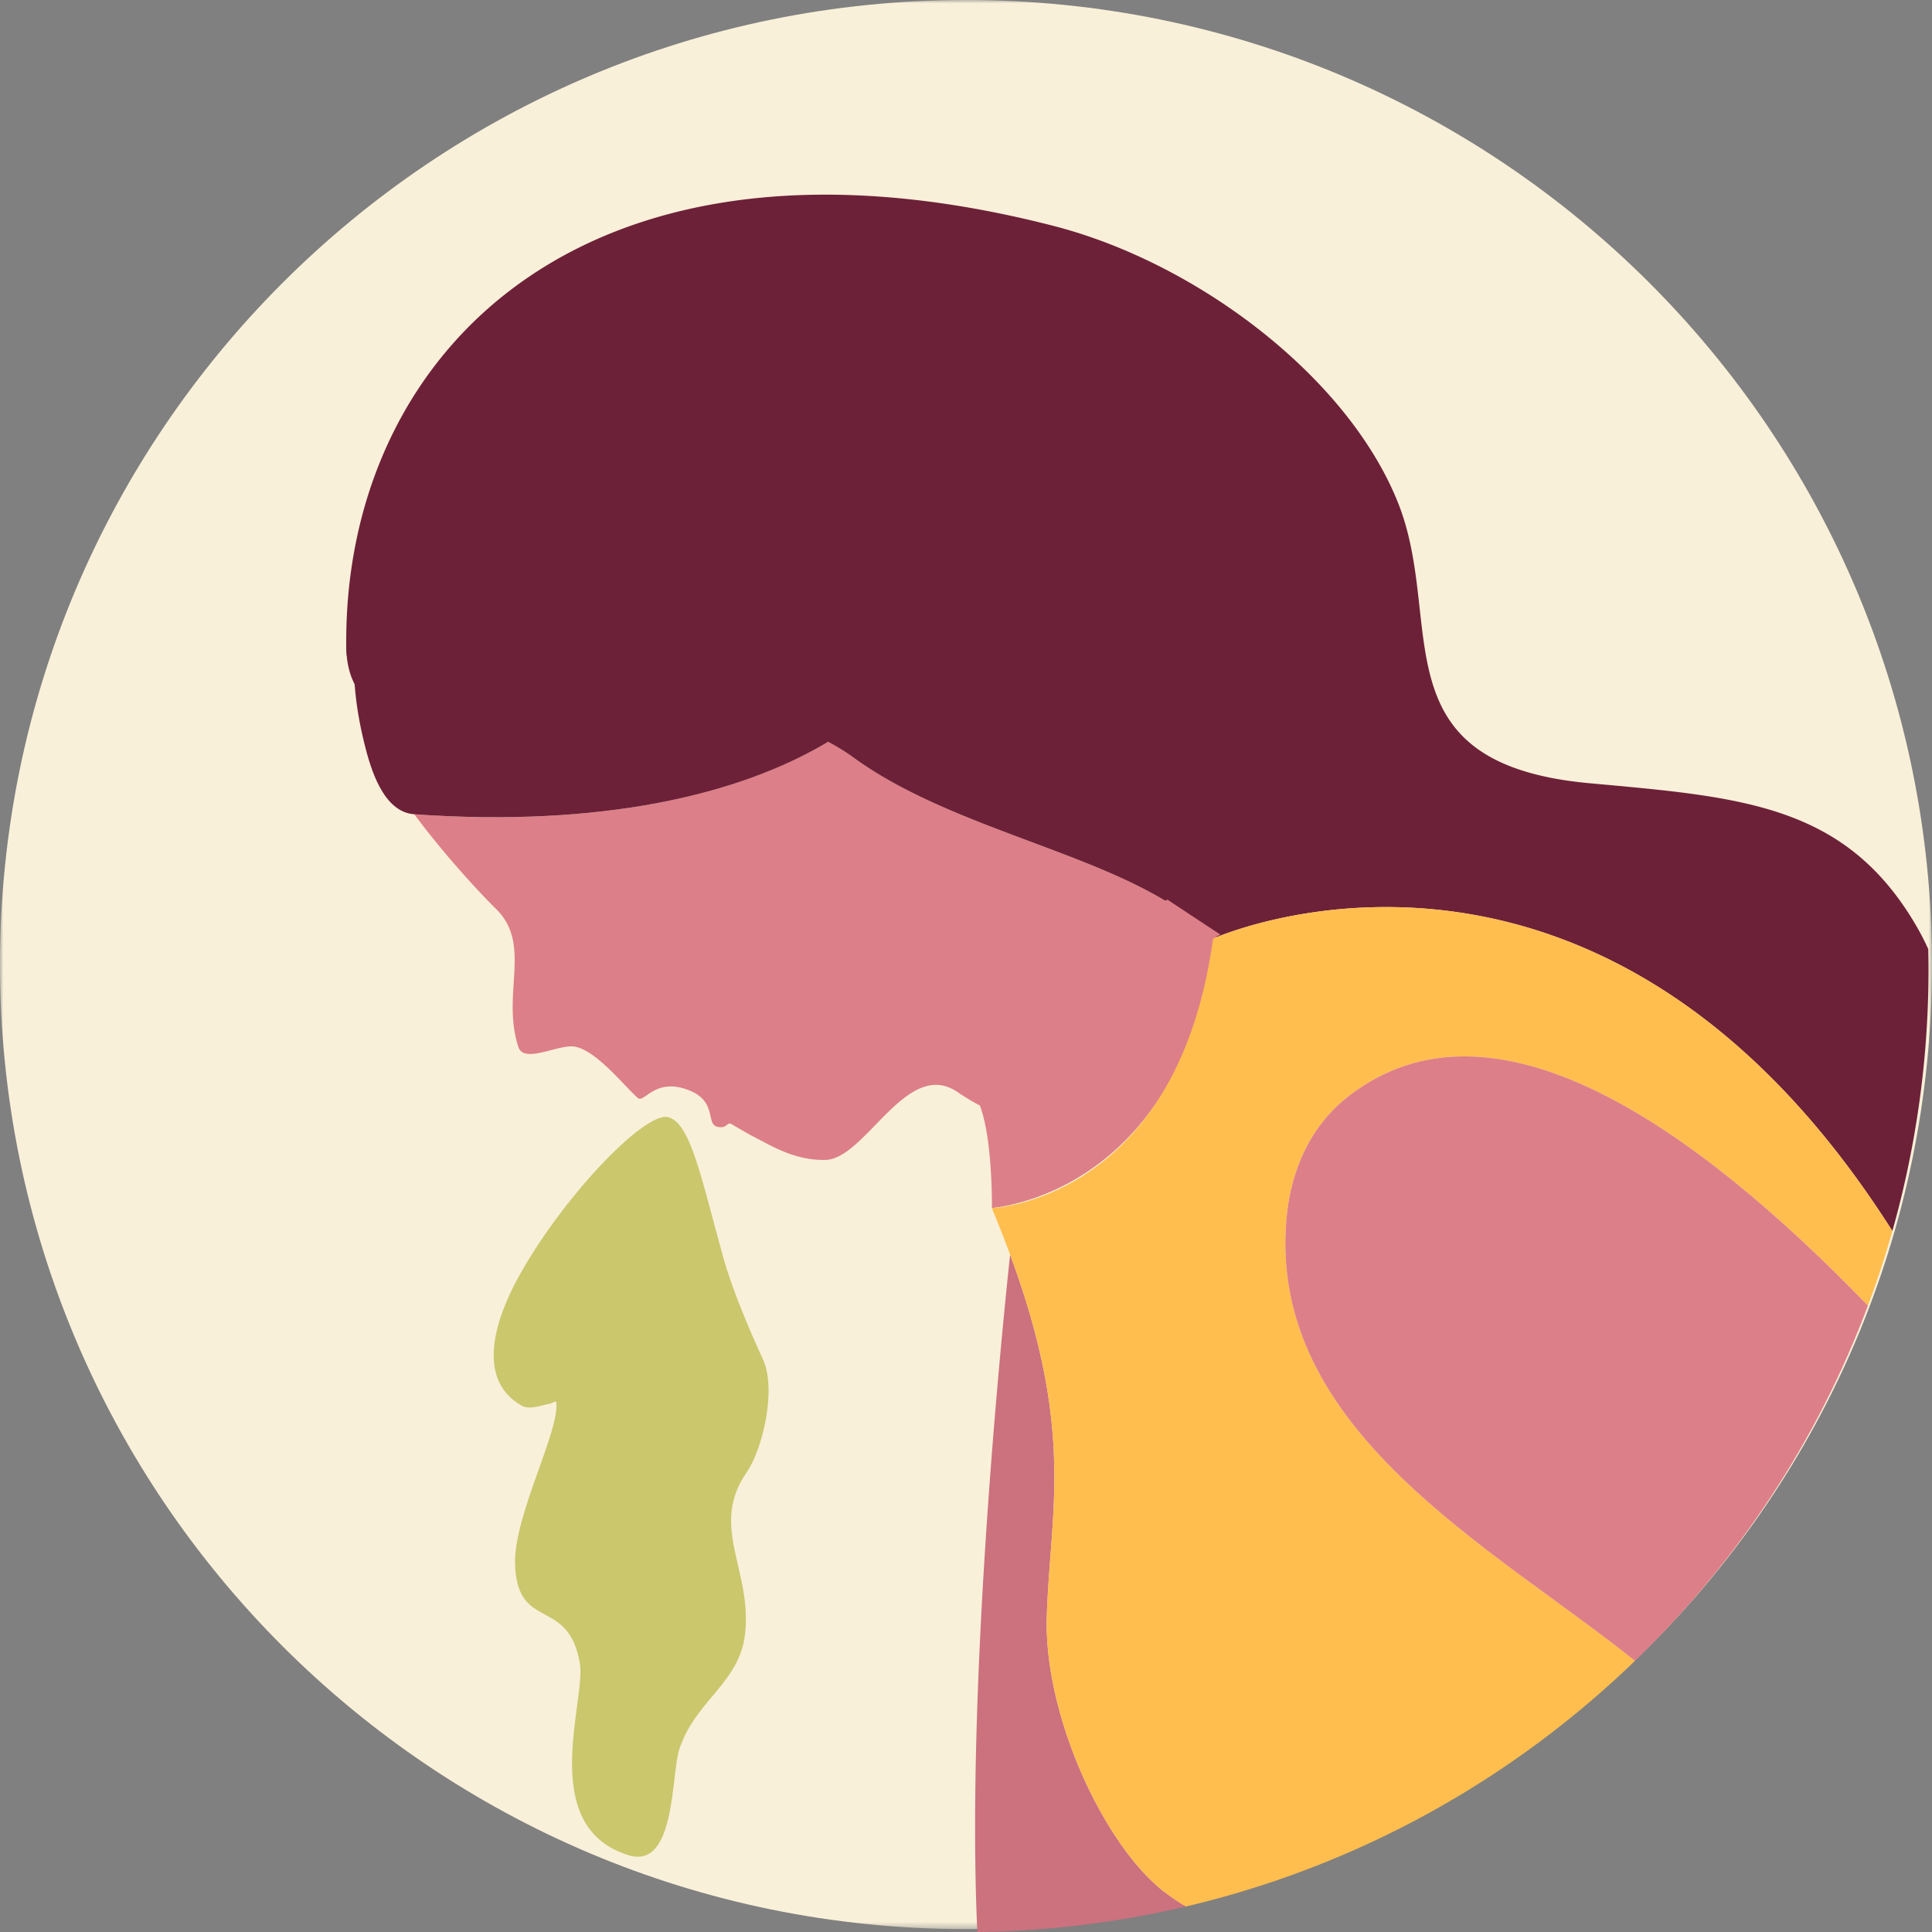 <svg width="280" height="280" viewBox="0 0 280 280" xmlns="http://www.w3.org/2000/svg" xmlns:xlink="http://www.w3.org/1999/xlink">
    <rect x="0" y="0" width="280" height="280" fill="#808080" stroke="none"/>
    <defs>
        <path id="a" d="M0 0h280v279.58H0z"/>
    </defs>
    <g fill="none" fill-rule="evenodd">
        <g>
            <mask id="b" fill="#fff">
                <use xlink:href="#a"/>
            </mask>
            <path d="M280 139.79c0 77.204-62.68 139.79-140 139.79S0 216.994 0 139.79 62.68 0 140 0s140 62.586 140 139.79" fill="#F9F0D9" mask="url(#b)"/>
        </g>
        <path d="m168.882 130.892 3.498 2.305c-.056-.136-.112-.274-.172-.412-12.19-9.176-34.21-12.586-48.491-22.977a30.06 30.06 0 0 0-3.7-2.295c-12.816 7.686-32.88 12.412-59.973 10.497 4.012 5.437 9.065 10.977 11.846 13.718 5.284 5.206.72 12.284 3.236 20.01.813 2.497 5.895-.465 8.178-.049 3.134.57 7.009 5.536 9.126 7.433.93.831 2.442-3.003 7.32-1.154 4.255 1.613 2.503 4.929 4.195 5.332 1.446.344 1.416-.745 2.018-.406 1.587.896 2.57 1.513 3.38 1.915 2.262 1.12 5.748 3.4 10.274 3.298 5.851-.132 11.78-14.825 19.131-9.85 1.442.976 2.829 1.79 4.205 2.425-3.075-9.106-7.354-13.761-7.354-13.761l33.283-16.029z" fill="#DD7F88"/>
        <path d="M52.513 106.508c.088.393.18.786.276 1.177.881 3.59 2.691 10.004 7.254 10.325 27.093 1.915 47.158-2.81 59.974-10.497-11.574-30.99-69.591 9.426-69.833-13.845-.154-14.77 34.58-34.439 42.914-45.672-21.015 3.188-4.032-.307-13.138 9.427-3.162 5.945-15.16 14.492-17.45 20.908-.162.458-3.532 1.61-4.139 2.002-1.184.76-2.28 1.657-3.207 2.72-1.729 1.981-2.748 4.403-3.262 6.964-1.092 5.442-.602 11.098.61 16.49" fill="#6D2138"/>
        <path d="M230.42 113.517c-30.994-2.82-20.882-23.296-27.807-40.653-7.277-18.24-29.089-34.756-49.889-40.115-44.359-11.43-74.629-.097-90.218 20.915C54.173 64.9 50.031 78.898 50.184 93.668c.241 23.27 44.01.285 69.833 13.845a30.154 30.154 0 0 1 3.7 2.295c14.28 10.39 36.302 13.8 48.491 22.977a29.949 29.949 0 0 1 1.896 1.549l2.244 1.478c5.808-2.358 57.5-21.025 97.91 42.594a139.517 139.517 0 0 0 5.236-37.967c0-.968-.017-1.93-.037-2.893a39.061 39.061 0 0 0-1.506-2.966c-10.265-17.984-25.32-19.041-47.53-21.063" fill="#6D2138"/>
        <path d="M176.312 135.694s.2-.087.569-.23l-2.308-1.524-1.775-1.173-3.599-2.377-34.575 16.017s4.385 4.777 7.487 14.075c.025.076.052.145.077.22 1.522 4.631 1.581 12.355 1.57 14.377 4.91-.553 27.444-4.955 32.554-39.385" fill="#DD7F88"/>
        <path d="M151.709 234.369c.433-15.128 4.187-26.817-5.316-52.542-1.46 13.698-6.357 63.246-4.752 98.173a140.29 140.29 0 0 0 30.223-3.694 40.994 40.994 0 0 1-2.85-1.916c-8.757-6.488-17.723-25.497-17.305-40.021" fill="#CC717E"/>
        <path d="M176.348 135.812c-.354.144-.547.23-.547.23-4.65 33.863-26.39 38.377-31.133 38.963-.588.072-.93.088-.93.088a163.448 163.448 0 0 1 2.655 6.734c9.504 25.725 5.749 37.415 5.315 52.542-.416 14.524 8.55 33.533 17.305 40.021a41.605 41.605 0 0 0 2.85 1.916c24.936-5.864 47.29-18.394 65.083-35.603-20.486-16.459-53.317-33.362-50.49-64.18.639-6.973 3.456-13.393 9.079-17.725 20.772-16.003 49.724 4.112 75.177 30.42a138.413 138.413 0 0 0 3.545-10.812c-40.41-63.62-92.1-44.952-97.909-42.594" fill="#FFBE4E"/>
        <path d="M195.534 158.798c-5.622 4.332-8.44 10.752-9.08 17.724-2.824 30.82 30.007 47.722 50.491 64.181 14.794-14.308 26.43-31.849 33.768-51.484-25.455-26.309-54.406-46.424-75.179-30.42" fill="#DD7F88"/>
        <path d="M75.55 203.69c1.21.698 2.78-.01 4.148-.253.308-.056.88-.51.92-.197.536 4.128-6.207 16.462-5.972 23.489.329 9.805 7.74 4.599 9.391 14.34.917 5.414-6.277 23.642 7.024 27.792 6.904 2.153 6.162-11.592 7.399-15.366 2.32-7.083 8.751-9.573 9.531-16.773 1.001-9.236-5.212-15.497.22-23.343 2.332-3.366 4.356-12.012 2.369-16.344-1.977-4.31-4.476-10.21-5.717-14.65-3.203-11.464-4.763-19.774-8.087-20.485-3.491-.749-15.536 11.957-21.755 23.399-2.774 5.105-6.426 14.375.53 18.391" fill="#CAC76D"/>
    </g>
</svg>
